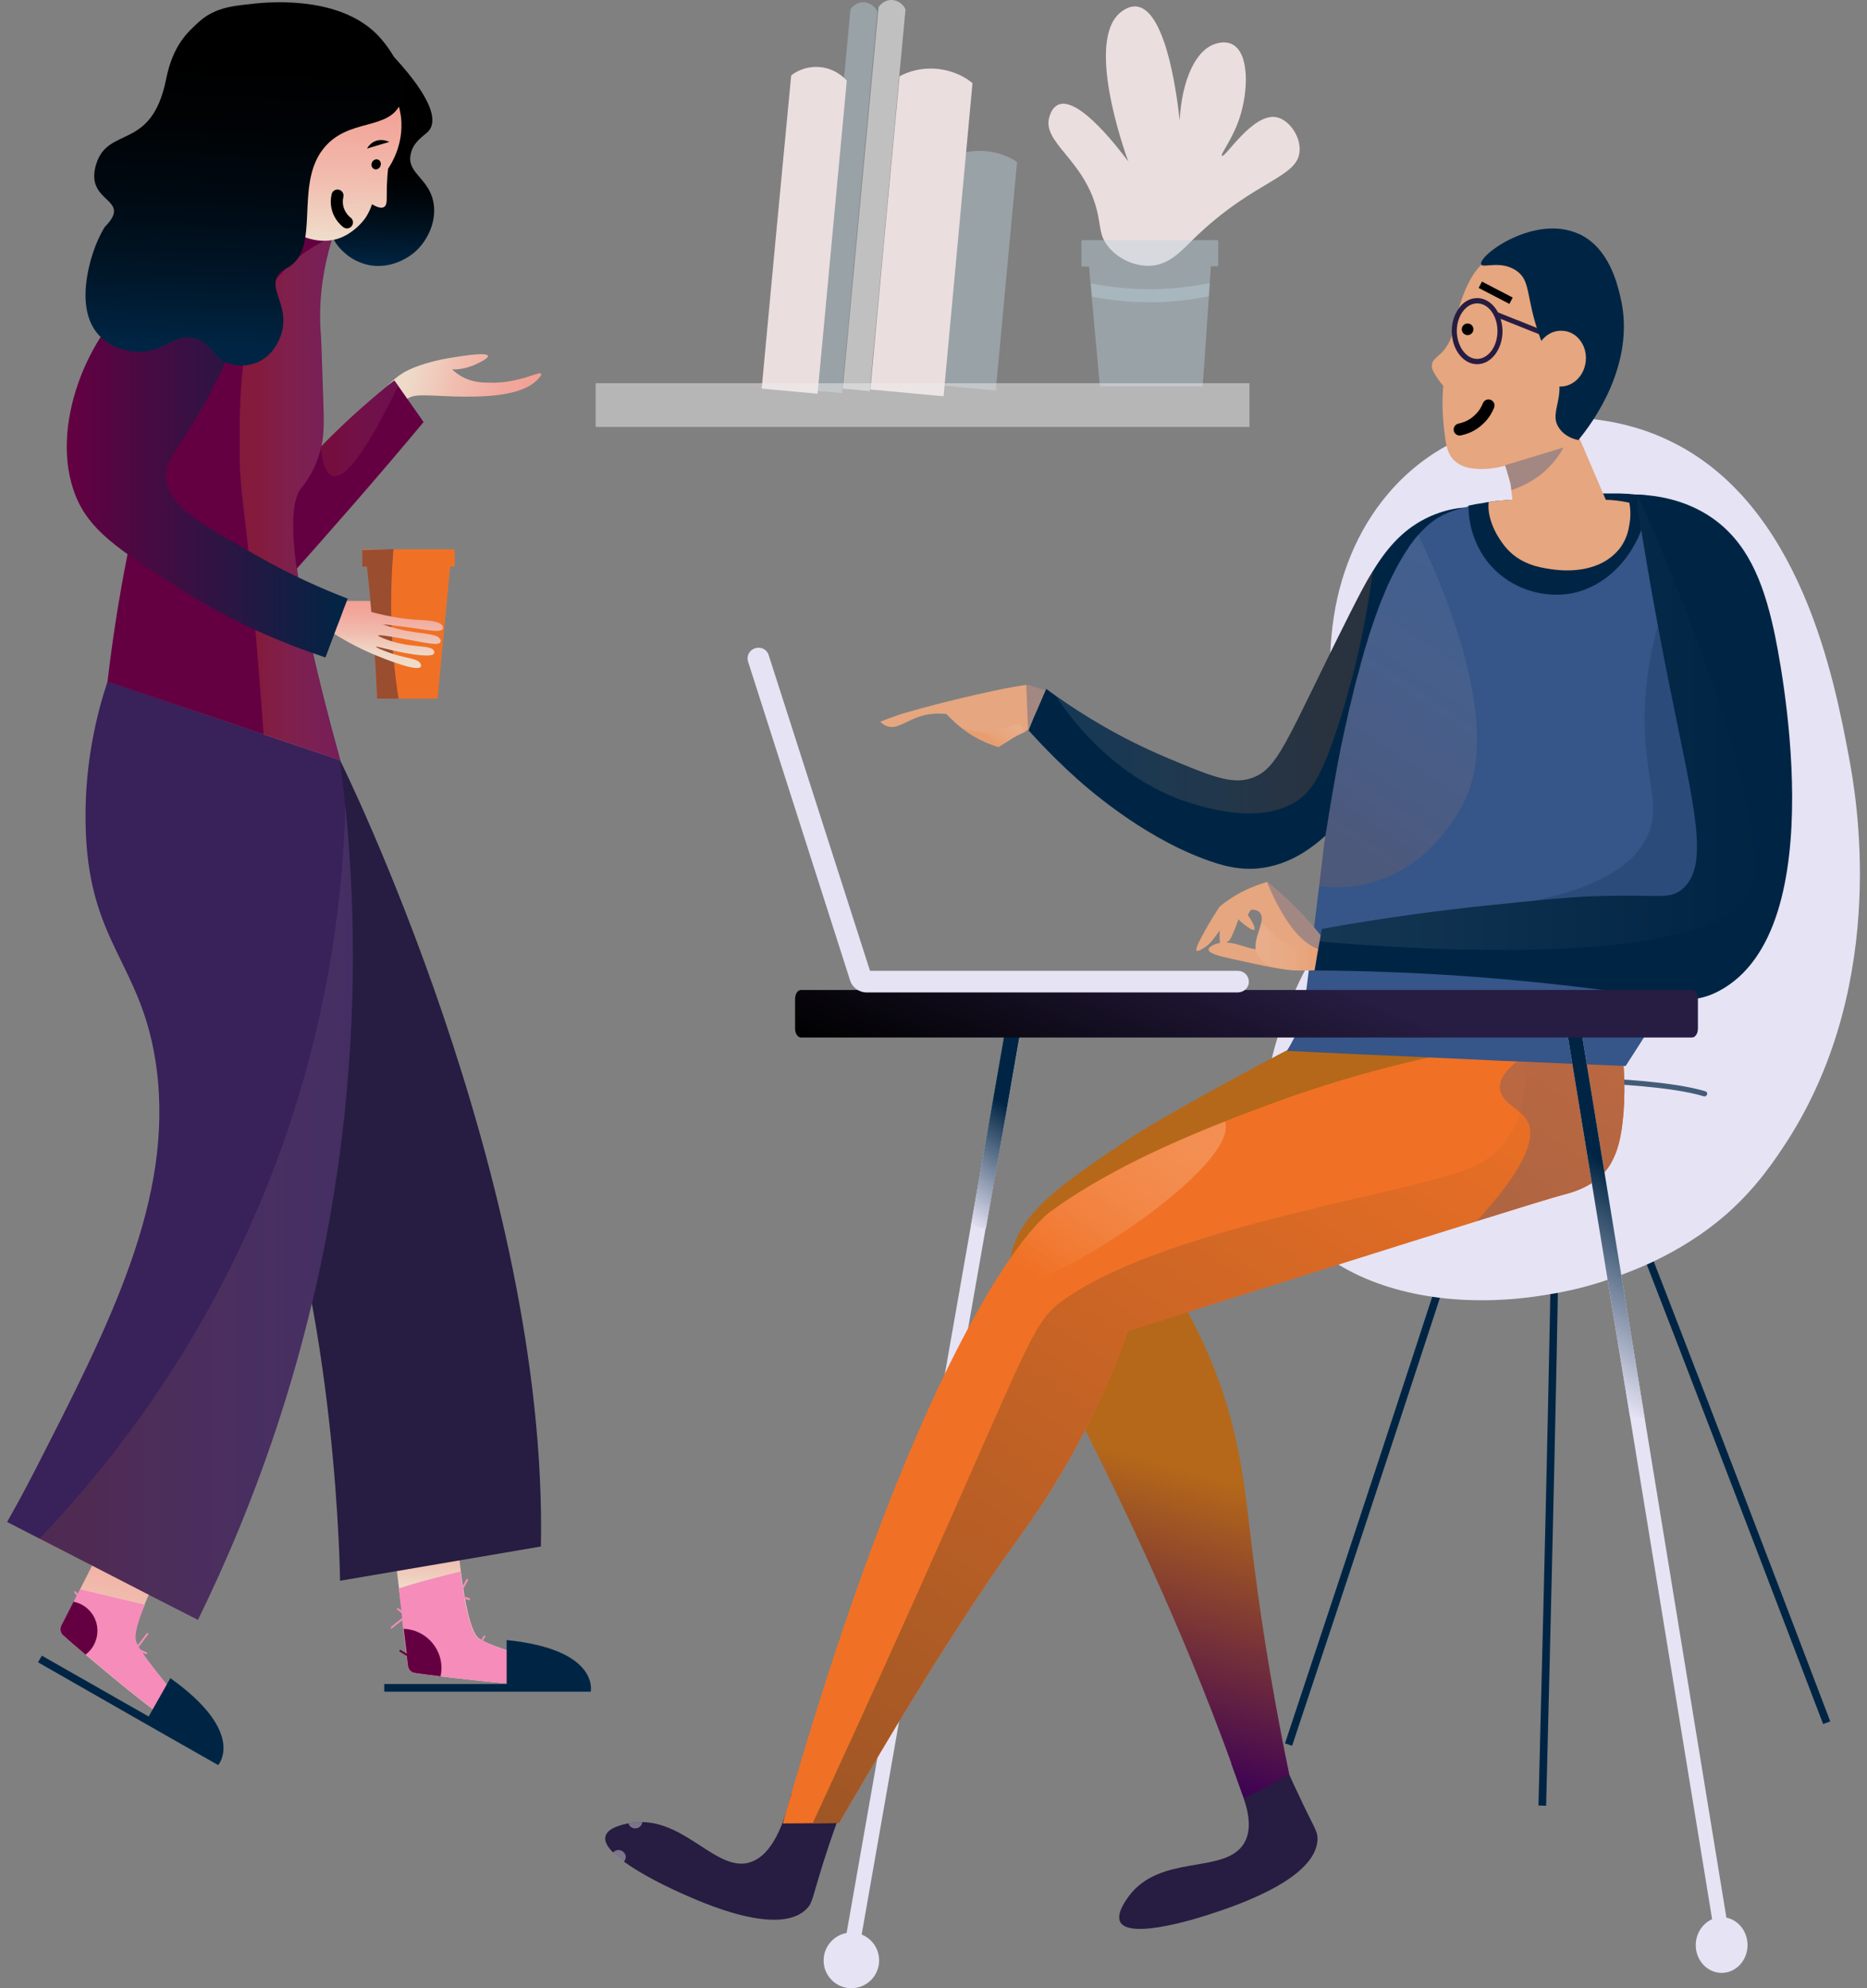 <svg width="186" height="198" viewBox="0 0 186 198" fill="none" xmlns="http://www.w3.org/2000/svg">
<rect x="0" y="0" width="186" height="198" fill="#808080" stroke="none"/>
<path d="M38.84 150.626L39.756 158.212L40.672 165.951C40.723 166.307 41.003 166.587 41.36 166.638C44.389 167.02 57.576 168.674 57.907 167.529C58.263 166.231 49.429 164.449 47.698 163.15C46.884 162.539 46.298 159.535 45.916 156.532C45.484 153.171 45.28 149.811 45.28 149.811L38.84 150.626Z" fill="url(#paint0_linear)"/>
<path d="M6.306 162.87C8.623 164.881 18.729 173.588 19.645 172.798C20.663 171.907 14.274 165.518 13.536 163.456C13.306 162.845 13.714 161.445 14.401 159.79C15.954 156.022 18.907 150.982 18.907 150.982L13.103 148.105L7.986 158.263L6.153 161.903C5.95 162.234 6.026 162.641 6.306 162.87Z" fill="url(#paint1_linear)"/>
<path d="M38.993 161.98L40.088 161.114L40.037 160.681L39.579 160.299C39.528 160.274 39.528 160.198 39.553 160.172C39.579 160.121 39.655 160.121 39.681 160.147L39.986 160.401L39.732 158.186C41.768 157.525 43.983 156.965 45.867 156.506C45.943 157.015 45.994 157.499 46.07 158.008L46.452 157.295C46.478 157.245 46.529 157.219 46.58 157.245C46.63 157.27 46.656 157.321 46.63 157.372L46.121 158.314C46.147 158.543 46.198 158.772 46.249 159.001L46.758 159.154C46.809 159.179 46.834 159.23 46.834 159.281C46.834 159.332 46.783 159.357 46.732 159.357H46.707L46.274 159.23C46.63 161.139 47.089 162.718 47.649 163.151C47.725 163.201 47.827 163.278 47.929 163.329L48.183 162.921C48.209 162.87 48.26 162.87 48.311 162.896C48.361 162.921 48.361 162.972 48.336 163.023L48.081 163.405C50.525 164.678 58.188 166.307 57.857 167.529C57.602 168.471 48.743 167.529 43.856 166.944C42.761 166.816 41.87 166.689 41.31 166.613C40.954 166.562 40.674 166.282 40.623 165.925L40.164 162.209L40.063 161.369L39.044 162.158C39.019 162.183 39.019 162.183 38.993 162.183C38.968 162.183 38.943 162.183 38.917 162.158C38.943 162.081 38.968 162.03 38.993 161.98Z" fill="#F58CBA"/>
<path d="M6.13 161.903L7.352 159.51L7.657 158.925L7.402 158.594C7.377 158.543 7.377 158.492 7.428 158.467C7.479 158.441 7.53 158.441 7.555 158.492L7.759 158.747L7.988 158.289L14.428 159.816C13.741 161.471 13.334 162.871 13.563 163.482C13.588 163.584 13.665 163.711 13.716 163.838L14.607 162.667C14.632 162.616 14.709 162.616 14.734 162.642C14.785 162.667 14.785 162.743 14.759 162.769L13.818 164.016C13.868 164.093 13.919 164.169 13.97 164.271L14.607 164.551C14.658 164.576 14.683 164.627 14.658 164.678C14.632 164.729 14.607 164.729 14.556 164.729H14.53L14.174 164.576C15.93 167.224 20.564 172.061 19.698 172.824C18.985 173.461 12.392 168.038 8.599 164.805C7.632 163.991 6.842 163.304 6.384 162.896C6.028 162.642 5.951 162.234 6.13 161.903Z" fill="#F58CBA"/>
<path d="M39.809 164.347C39.834 164.296 39.885 164.296 39.936 164.322L40.521 164.678L40.216 162.209C42.303 162.285 43.983 164.016 43.983 166.104C43.983 166.384 43.958 166.664 43.882 166.944C42.787 166.817 41.896 166.689 41.336 166.613C40.98 166.562 40.7 166.282 40.649 165.926L40.521 164.907L39.809 164.475C39.783 164.449 39.783 164.398 39.809 164.347Z" fill="#640042"/>
<path d="M6.309 162.871C6.767 163.278 7.556 163.966 8.523 164.78C9.109 164.348 9.542 163.66 9.669 162.871C9.923 161.293 8.88 159.816 7.327 159.511L6.105 161.904C5.952 162.235 6.029 162.642 6.309 162.871Z" fill="#640042"/>
<path d="M50.475 167.708V163.329C59.792 164.271 58.85 168.471 58.85 168.471H51.799H50.475H38.281V167.708H50.475Z" fill="#002544"/>
<path d="M3.788 165.544L4.17 164.882L14.81 170.941L16.974 167.123C24.611 172.57 21.735 175.778 21.735 175.778L15.6 172.29L3.788 165.544Z" fill="#002544"/>
<path d="M33.877 75.707C33.877 75.707 54.624 117.43 53.886 154.011L33.877 157.422C33.877 157.422 33.623 130.82 26.062 111.32C18.501 91.821 33.877 75.707 33.877 75.707Z" fill="#271C41"/>
<path d="M0.707 151.568C3.94 153.223 7.148 154.877 10.381 156.532C13.486 158.136 16.617 159.74 19.723 161.318C25.095 150.372 31.611 133.799 34.106 112.772C35.583 100.324 35.303 89.25 34.386 80.162C34.233 78.609 34.055 77.108 33.877 75.682C26.138 73.085 18.425 70.489 10.712 67.867C9.642 71.1 8.446 75.936 8.522 81.766C8.65 94.061 14.199 95.742 15.599 106.408C17.305 119.442 10.966 131.814 3.431 146.528C2.336 148.666 1.369 150.397 0.707 151.568Z" fill="#39215A"/>
<path opacity="0.12" d="M3.89 153.273C7.607 155.132 11.323 157.016 15.066 158.925C16.618 159.714 18.197 160.529 19.75 161.318C25.121 150.371 31.638 133.799 34.133 112.772C35.609 100.324 35.329 89.25 34.413 80.162C34.184 88.792 32.86 101.138 27.794 115.012C20.997 133.57 10.636 146.222 3.89 153.273Z" fill="url(#paint2_linear)"/>
<path d="M36.09 54.783V56.387C36.09 56.413 36.116 56.438 36.141 56.438H36.549C36.778 58.398 36.981 60.409 37.134 62.471C37.338 64.915 37.465 67.283 37.567 69.574H43.6C44.007 65.195 44.44 60.817 44.847 56.413H45.255C45.28 56.413 45.306 56.387 45.306 56.362V54.758C45.306 54.733 45.28 54.707 45.255 54.707H39.756H39.171H36.09C36.116 54.733 36.09 54.758 36.09 54.783Z" fill="#F07125"/>
<path opacity="0.42" d="M36.092 54.782V56.386C36.092 56.412 36.118 56.437 36.143 56.437H36.55C36.779 58.397 36.983 60.408 37.136 62.47C37.34 64.914 37.467 67.282 37.569 69.573H39.707C39.351 67.333 39.096 64.812 38.994 62.012C38.918 59.339 39.02 56.87 39.198 54.681C38.18 54.732 37.136 54.757 36.092 54.782Z" fill="#271C41"/>
<path d="M45.23 39.483C42.15 39.381 41.081 39.152 40.342 39.916C39.528 40.781 39.706 42.283 39.935 43.352L36.473 41.85C37.186 40.094 38.077 38.923 38.891 38.134C39.681 37.37 40.368 36.988 40.775 36.81C40.953 36.734 41.106 36.657 41.31 36.581C42.812 35.995 44.39 35.715 44.568 35.69C45.79 35.486 48.489 35.028 48.616 35.435C48.692 35.741 47.292 36.326 47.241 36.352C46.35 36.734 45.51 36.81 45.026 36.785C45.306 37.039 45.739 37.395 46.35 37.675C47.216 38.057 47.979 38.108 48.794 38.108C49.278 38.134 50.143 38.108 51.238 37.879C52.842 37.548 53.783 37.014 53.911 37.217C54.013 37.37 53.529 37.828 53.478 37.879C51.823 39.483 48.132 39.559 45.23 39.483Z" fill="url(#paint3_linear)"/>
<path d="M33.877 59.848H36.881L36.982 60.943C38.993 61.477 40.572 61.681 41.666 61.732C42.43 61.783 43.932 61.808 44.11 62.394C44.136 62.445 44.161 62.521 44.11 62.623C43.907 63.056 42.481 62.699 40.114 62.394C39.273 62.292 38.561 62.216 38.102 62.165C39.095 62.521 39.961 62.725 40.546 62.827C42.277 63.157 43.703 63.107 43.881 63.718C43.907 63.769 43.932 63.845 43.881 63.947C43.703 64.303 42.532 64.049 40.775 63.718C39.834 63.539 37.695 63.157 37.67 63.285C37.644 63.361 38.841 63.921 40.343 64.176C41.819 64.43 43.066 64.329 43.245 64.838C43.245 64.863 43.296 64.965 43.245 65.067C43.194 65.194 42.939 65.474 40.572 65.067C38.739 64.736 37.492 64.329 37.466 64.405C37.441 64.456 37.873 64.659 38.357 64.838C40.394 65.652 41.717 65.499 41.921 66.161C41.946 66.238 41.972 66.314 41.921 66.391C41.59 66.976 37.975 65.474 37.466 65.27C35.913 64.634 33.724 63.565 31.229 61.706C32.12 61.096 33.011 60.459 33.877 59.848Z" fill="url(#paint4_linear)"/>
<path d="M25.833 51.55C26.494 53.917 27.131 56.26 27.793 58.627C30.211 55.929 32.655 53.154 35.124 50.328C37.543 47.553 39.91 44.779 42.201 42.029C41.361 40.833 40.521 39.636 39.681 38.44C39.554 38.262 39.426 38.058 39.274 37.88C37.135 39.586 34.819 41.596 32.451 43.989C31.917 44.524 31.408 45.059 30.898 45.593C28.938 47.655 27.258 49.666 25.833 51.55Z" fill="#640042"/>
<path opacity="0.12" d="M31.942 44.473C32.12 46.255 32.527 47.222 33.164 47.401C34.437 47.732 36.6 44.753 39.655 38.44C39.528 38.262 39.401 38.058 39.248 37.88C38.179 38.72 37.059 39.662 35.913 40.68C34.335 42.08 33.138 43.277 32.426 43.989C32.222 44.193 32.044 44.346 31.942 44.473Z" fill="url(#paint5_linear)"/>
<path d="M10.71 67.893C15.903 69.649 21.097 71.38 26.29 73.137C28.835 74.002 31.356 74.843 33.901 75.708C28.683 56.87 28.606 50.404 30.006 48.622C30.159 48.444 30.897 47.553 31.483 46.178C32.323 44.193 32.272 42.385 32.221 40.578C32.068 35.97 31.992 33.679 31.967 33.501C31.763 31.083 31.839 27.799 33.138 23.598C33.367 22.86 33.621 22.096 33.927 21.282C33.52 21.434 30.006 22.631 27.104 20.544C25.883 19.678 25.221 18.558 24.915 17.871C21.148 25.991 17.304 35.97 14.427 47.629C12.569 54.935 11.423 61.732 10.71 67.893Z" fill="#640042"/>
<path opacity="0.23" d="M23.872 44.727C23.872 49.411 24.483 50.837 25.221 59.899C25.654 65.092 26.035 69.955 26.265 73.162C28.81 74.028 31.33 74.868 33.876 75.733C28.657 56.895 28.581 50.429 29.981 48.647C30.134 48.469 30.872 47.578 31.458 46.203C32.298 44.218 32.247 42.41 32.196 40.603C32.043 35.995 31.967 33.704 31.941 33.526C31.738 31.108 31.814 27.824 33.112 23.623C31.839 24.158 29.981 25.151 28.301 26.933C23.973 31.413 23.872 37.727 23.872 44.727Z" fill="url(#paint6_linear)"/>
<path d="M7.529 49.36C8.929 52.848 11.806 54.706 17.534 58.397C23.312 62.114 28.633 64.227 32.426 65.474L33.571 62.42L33.877 61.63L34.208 60.739L34.641 59.619C32.273 58.703 29.04 57.328 25.374 55.215C24.814 54.91 24.305 54.604 23.796 54.324C19.265 51.728 16.974 50.2 16.592 47.909C16.185 45.491 18.196 44.753 21.709 37.65C24.84 31.312 24.305 29.784 23.898 29.122C23.287 28.079 22.014 27.493 20.69 27.238C19.876 27.086 19.036 27.06 18.272 27.162C16.821 27.366 15.37 28.028 14.021 29.071C8.726 33.119 4.831 42.614 7.529 49.36Z" fill="url(#paint7_linear)"/>
<path d="M37.951 4.354C37.951 4.354 45.104 11.074 42.507 13.238C41.693 13.9 41.031 14.434 40.878 15.58C40.675 17.26 42.711 17.82 43.169 20.086C43.526 21.817 42.762 23.751 41.464 24.973C41.26 25.177 39.504 26.755 37.06 26.45C35.609 26.246 34.667 25.483 34.387 25.228C34.03 24.922 33.267 24.235 32.91 23.039C32.579 21.944 32.783 21.002 32.91 20.595C34.59 15.173 36.27 9.75 37.951 4.354Z" fill="url(#paint8_linear)"/>
<path d="M25.961 11.176C28.074 7.026 33.674 4.633 37.034 6.594C39.529 8.07 39.936 11.481 39.962 11.761C40.216 14.358 39.02 16.267 38.663 16.802C38.613 17.234 38.562 17.871 38.536 18.634C38.511 19.831 38.613 20.366 38.282 20.595C38.154 20.697 37.824 20.798 37.06 20.34C36.932 20.722 36.729 21.256 36.322 21.817C36.245 21.918 35.252 23.268 33.649 23.777C31.358 24.489 29.245 23.115 28.812 22.835C25.604 20.773 23.822 15.376 25.961 11.176Z" fill="url(#paint9_linear)"/>
<path d="M37.273 16.834C37.041 16.733 36.944 16.442 37.057 16.184C37.17 15.926 37.449 15.8 37.681 15.901C37.913 16.002 38.009 16.293 37.897 16.551C37.784 16.809 37.505 16.935 37.273 16.834Z" fill="black"/>
<path d="M39.962 10.183C38.791 13.11 34.641 11.659 32.172 14.867C29.346 18.507 31.943 24.617 28.786 26.577C28.43 26.806 27.895 26.984 27.615 27.544C26.953 28.893 28.455 30.166 28.201 32.432C27.997 34.163 26.903 35.232 26.75 35.359C25.299 36.709 23.491 36.378 23.262 36.327C21.226 35.919 21.302 34.265 19.469 33.705C17.255 33.043 16.287 35.334 13.36 35.003C12.876 34.952 10.839 34.723 9.567 33.043C7.326 30.039 9.338 24.897 9.592 24.286C9.898 23.548 10.203 22.988 10.432 22.606C13.334 19.678 8.396 20.315 9.567 16.394C10.738 12.474 15.091 15.096 16.542 7.917C17.229 4.455 18.731 3.182 19.775 2.215C21.277 0.84 22.982 0.611 24.688 0.433C26.088 0.255 33.496 -0.636 37.543 3.411C38.918 4.811 40.929 7.79 39.962 10.183Z" fill="url(#paint10_linear)"/>
<path d="M34.565 22.148C34.565 22.148 33.241 21.206 33.623 19.475" stroke="black" stroke-width="1.2" stroke-miterlimit="10" stroke-linecap="round"/>
<path d="M38.79 14.129L36.575 14.791C36.55 14.791 37.237 13.467 38.79 14.129Z" fill="black"/>
<path d="M128.728 173.854L128.017 173.617C134.889 152.972 147.897 113.553 148.055 112.158L148.819 112.21C148.74 113.659 130.781 167.718 128.728 173.854Z" fill="#002544"/>
<path d="M154.033 179.831L153.27 179.805C153.823 158.239 154.823 117.055 154.56 115.739L155.297 115.581C155.639 116.897 154.191 173.406 154.033 179.831Z" fill="#002544"/>
<path d="M181.629 171.694C173.835 151.234 158.878 112.237 158.141 111.052L158.746 110.604C159.536 111.631 180.023 165.322 182.34 171.431L181.629 171.694Z" fill="#002544"/>
<path d="M184.211 75.451C182.763 67.762 179.445 50.04 166.173 43.826C165.726 43.615 165.252 43.404 164.778 43.22C161.96 42.114 158.616 41.509 155.193 41.561C154.693 41.561 154.192 41.588 153.666 41.614C153.481 41.64 153.297 41.64 153.113 41.667C152.56 41.719 152.033 41.798 151.48 41.877C146.661 42.667 141.895 44.905 138.288 49.171C135.233 52.752 133.364 57.361 132.758 62.311C132.468 64.576 132.442 66.945 132.705 69.315C132.89 70.974 133.206 72.659 133.653 74.318C134.101 76.004 134.707 77.663 135.47 79.295C136.313 81.138 137.34 82.929 138.577 84.641C137.498 85.773 136.471 86.958 135.496 88.143C134.391 89.512 133.39 90.934 132.468 92.356C132.258 92.698 132.047 93.04 131.836 93.383C131.757 93.488 131.705 93.62 131.626 93.725C131.573 93.831 131.52 93.909 131.468 94.015C131.415 94.094 131.389 94.147 131.336 94.225C131.283 94.304 131.257 94.357 131.204 94.436C131.099 94.62 130.967 94.831 130.862 95.015C130.757 95.2 130.651 95.384 130.546 95.568C130.362 95.937 130.177 96.279 129.993 96.648C129.993 96.648 129.993 96.648 129.993 96.674C129.914 96.806 129.861 96.938 129.782 97.069C129.572 97.491 129.361 97.912 129.177 98.333C129.098 98.491 129.019 98.676 128.94 98.834C128.255 100.361 127.702 101.888 127.255 103.389C127.044 104.074 126.86 104.732 126.702 105.417C126.307 107.049 126.07 108.655 125.964 110.209C125.727 113.843 126.28 117.161 127.676 119.926C127.755 120.057 127.834 120.215 127.913 120.347C128.045 120.584 128.176 120.795 128.308 121.032C129.572 123.059 131.336 124.692 133.416 125.982C136.076 127.588 139.262 128.641 142.711 129.142C142.975 129.168 143.212 129.221 143.475 129.247C146.977 129.668 150.743 129.537 154.456 128.878C154.719 128.826 154.956 128.799 155.219 128.747C156.878 128.431 158.537 128.01 160.143 127.457C160.591 127.299 161.039 127.141 161.486 126.983C162.329 126.667 163.172 126.324 164.014 125.956C164.251 125.85 164.462 125.745 164.699 125.64C167.306 124.402 169.728 122.875 171.835 121.058C174.995 118.319 176.838 115.502 178.154 113.474C188.319 97.464 184.843 78.874 184.211 75.451Z" fill="#E6E3F4"/>
<path opacity="0.71" d="M169.832 109.182C169.806 109.182 169.78 109.182 169.753 109.182C166.541 108.182 160.037 107.945 159.984 107.918C159.852 107.918 159.747 107.787 159.747 107.655C159.747 107.523 159.879 107.392 160.01 107.418C160.274 107.418 166.646 107.681 169.911 108.682C170.043 108.735 170.122 108.866 170.069 108.998C170.017 109.103 169.938 109.182 169.832 109.182Z" fill="#002544"/>
<path d="M98.193 122.348L85.844 192.655C86.871 193.076 87.582 194.051 87.582 195.236C87.582 196.763 86.344 198.001 84.817 198.001C83.289 198.001 82.052 196.763 82.052 195.236C82.052 193.866 83.052 192.734 84.343 192.497L96.719 122.112L100.116 102.836L101.616 103.1L98.193 122.348Z" fill="#E6E3F4"/>
<path d="M100.089 102.863L101.59 103.126L98.22 122.349C97.719 122.27 97.219 122.217 96.719 122.138L100.089 102.863Z" fill="url(#paint11_linear)"/>
<path d="M83.859 180.174C83.438 181.28 82.779 183.097 82.068 185.335C80.883 189.101 80.962 189.496 80.357 190.101C79.251 191.207 77.434 191.339 75.459 191.049C72.51 190.602 69.271 189.18 67.717 188.469C67.006 188.153 59.818 184.914 60.318 182.886C60.529 181.965 62.24 181.649 62.688 181.57C67.796 180.596 71.009 186.178 74.406 185.546C74.458 185.546 74.537 185.52 74.59 185.493C75.959 185.151 77.644 183.676 78.829 178.621C80.515 179.147 82.2 179.674 83.859 180.174Z" fill="#271C41"/>
<path d="M131.257 183.176C131.205 184.73 129.941 186.073 128.308 187.179C125.833 188.837 122.489 189.996 120.856 190.523C120.119 190.786 112.64 193.261 111.613 191.418C111.166 190.575 112.193 189.206 112.456 188.837C115.563 184.677 121.699 186.599 123.779 183.808C123.805 183.755 123.858 183.703 123.884 183.65C124.437 182.807 124.727 181.412 123.884 179.042C123.858 178.937 123.805 178.831 123.779 178.726C123.779 178.7 123.753 178.673 123.753 178.673C123.384 177.62 123.015 176.593 122.647 175.592C124.121 174.881 125.596 174.197 127.07 173.486C127.386 174.276 127.86 175.408 128.466 176.777C128.703 177.33 128.966 177.883 129.256 178.489C130.915 182.07 131.284 182.307 131.257 183.176Z" fill="#271C41"/>
<path opacity="0.39" d="M79.224 180.675C79.145 181.043 78.75 181.307 78.382 181.201C78.302 181.175 78.224 181.149 78.144 181.096C78.276 180.701 78.408 180.28 78.54 179.806C78.592 179.806 78.618 179.806 78.671 179.832C79.066 179.911 79.303 180.306 79.224 180.675Z" fill="white"/>
<path opacity="0.39" d="M62.319 185.098C62.292 185.203 62.24 185.309 62.161 185.414C61.766 185.124 61.371 184.809 61.081 184.493C61.239 184.282 61.502 184.203 61.792 184.256C62.161 184.361 62.424 184.73 62.319 185.098Z" fill="white"/>
<path opacity="0.39" d="M63.978 181.464C63.978 181.491 63.978 181.517 63.978 181.543C63.899 181.912 63.504 182.149 63.135 182.07C62.872 182.017 62.687 181.833 62.608 181.596C62.661 181.596 62.687 181.57 62.714 181.57C63.135 181.491 63.556 181.464 63.978 181.464Z" fill="white"/>
<path opacity="0.39" d="M83.858 180.174C83.727 180.543 83.569 180.964 83.384 181.438C83.174 181.28 83.042 180.99 83.121 180.701C83.2 180.385 83.516 180.148 83.858 180.174Z" fill="white"/>
<path opacity="0.39" d="M123.883 177.857C123.752 177.488 123.594 177.067 123.409 176.646C123.646 176.646 123.857 176.777 123.988 176.988C124.146 177.304 124.094 177.646 123.883 177.857Z" fill="white"/>
<path opacity="0.39" d="M127.596 174.75C127.333 174.776 127.043 174.644 126.912 174.408C126.727 174.092 126.806 173.723 127.096 173.512C127.228 173.855 127.412 174.276 127.596 174.75Z" fill="white"/>
<path d="M143.765 111.053C136.892 114.976 133.68 117.267 129.756 119.295C126.491 121.006 121.857 123.639 116.459 127.457C117.67 129.38 119.329 132.25 120.83 135.963C123.568 142.783 123.99 148.076 124.753 154.369C125.411 159.714 126.491 167.324 128.44 176.672C127.913 176.988 127.386 177.278 126.833 177.594C125.833 178.147 124.858 178.621 123.911 179.042C123.884 178.937 123.832 178.831 123.805 178.726C123.805 178.7 123.779 178.673 123.779 178.673C123.41 177.62 123.042 176.593 122.673 175.593C117.591 161.61 111.613 149.366 108.401 142.967C101.792 129.801 99.659 127.457 101.081 123.771C102.503 120.085 106.663 117.32 112.114 113.659C114.115 112.317 116.064 111.237 119.934 109.051C123.858 106.866 127.123 105.154 129.361 103.996C129.941 104.022 130.862 104.075 131.994 104.075C135.786 104.075 137.551 103.258 142.106 103.443C144.318 103.522 146.214 103.811 147.504 104.285C148.505 104.654 149.137 105.128 149.295 105.76C149.532 106.839 148.241 108.472 143.765 111.053Z" fill="url(#paint12_linear)"/>
<path d="M161.75 110.684C161.539 113.475 161.091 114.765 160.486 115.845C160.486 115.871 160.459 115.897 160.407 115.976C159.09 118.188 156.378 118.82 155.641 119.005C154.666 119.268 151.664 120.19 147.109 121.611C139.394 124.008 127.176 127.879 112.351 132.539C111.929 133.777 111.245 135.62 110.27 137.832C106.716 146.021 102.687 151.472 101.081 153.71C97.289 158.977 91.838 167.298 83.596 181.543C82.727 181.543 81.832 181.57 80.963 181.57C79.989 181.57 78.988 181.596 77.987 181.596C86.203 152.736 93.444 137.2 98.263 129.063C102.16 122.48 104.504 120.769 104.504 120.769C109.954 116.74 116.853 113.712 122.067 111.658C123.515 111.079 124.832 110.605 125.938 110.183C134.838 106.839 142.685 105.101 148.399 104.127C149.584 104.311 150.769 104.496 151.954 104.654C152.165 104.68 152.375 104.706 152.586 104.759C152.981 104.812 153.35 104.864 153.718 104.943C156.352 105.338 158.958 105.733 161.565 106.128C161.618 106.128 161.697 106.155 161.75 106.155C161.75 106.207 161.75 106.26 161.75 106.286C161.881 108.05 161.829 109.525 161.75 110.684Z" fill="#F07125"/>
<path d="M161.751 110.684C161.54 113.475 161.092 114.765 160.487 115.845C160.487 115.871 160.46 115.898 160.408 115.977C159.091 118.189 156.379 118.82 155.642 119.005C154.667 119.268 151.666 120.19 147.11 121.612C139.395 124.008 127.177 127.879 112.352 132.54C111.93 133.777 111.246 135.62 110.271 137.832C106.717 146.022 102.688 151.472 101.082 153.711C97.29 158.977 91.839 167.298 83.597 181.544C82.728 181.544 81.833 181.57 80.964 181.57C83.623 175.803 87.336 167.746 91.655 158.082C102.925 132.908 102.872 131.592 106.137 129.327C116.749 121.954 141.449 118.768 147.057 116.056C148.269 115.476 149.111 114.66 149.19 114.581C150.928 112.922 151.639 110.684 151.876 108.788C152.166 106.523 151.85 104.707 151.85 104.707C151.876 104.707 151.902 104.68 151.955 104.68C152.166 104.707 152.376 104.733 152.587 104.785C152.982 104.838 153.351 104.891 153.719 104.97C156.353 105.365 158.959 105.76 161.566 106.155C161.619 106.155 161.698 106.181 161.751 106.181C161.751 106.234 161.751 106.286 161.751 106.313C161.882 108.051 161.83 109.525 161.751 110.684Z" fill="url(#paint13_linear)"/>
<path opacity="0.29" d="M161.75 110.684C161.539 113.475 161.092 114.765 160.486 115.845C160.486 115.871 160.46 115.898 160.407 115.977C159.09 118.189 156.378 118.821 155.641 119.005C154.667 119.268 151.665 120.19 147.109 121.612C152.191 116.082 152.981 113.212 152.191 111.685C151.48 110.368 149.558 109.894 149.427 108.393C149.295 106.918 151.165 105.576 152.613 104.733C153.008 104.786 153.376 104.838 153.745 104.917C156.378 105.312 158.985 105.707 161.592 106.102C161.645 106.102 161.724 106.129 161.776 106.129C161.776 106.181 161.776 106.234 161.776 106.26C161.882 108.051 161.829 109.525 161.75 110.684Z" fill="#365588"/>
<path opacity="0.42" d="M98.236 129.09C102.133 122.507 104.477 120.795 104.477 120.795C109.928 116.767 116.827 113.738 122.041 111.685C123.515 115.766 106.452 127.773 98.236 129.09Z" fill="url(#paint14_linear)"/>
<path d="M142.474 56.202C142.158 57.097 142.184 57.808 142.105 58.361C141.552 62.048 140.999 65.734 140.446 69.421C139.762 71.317 136.128 81.033 129.808 84.93C128.439 85.773 126.964 86.326 125.332 86.484C123.594 86.642 122.172 86.273 121.145 85.957C114.509 83.851 108.743 78.848 107.294 77.558C106.083 76.478 104.371 74.845 102.476 72.739C102.634 72.317 102.818 71.896 102.976 71.475L103.318 70.711L103.819 69.552L104.161 68.763L104.24 68.605C104.556 68.842 104.872 69.079 105.214 69.316C107.821 71.159 111.481 73.45 116.168 75.425C120.408 77.215 122.593 78.111 124.463 77.558C127.359 76.715 127.991 74.003 134.443 61.179C135.259 59.573 135.996 58.098 136.813 56.808C138.287 54.412 139.946 52.568 142.448 51.436C144.633 50.462 146.766 50.356 146.977 50.804C147.214 51.383 143.659 52.674 142.474 56.202Z" fill="#002544"/>
<path d="M104.134 68.762L103.292 70.711L102.949 71.475L102.844 71.738L102.449 72.633C102.449 72.633 102.449 72.633 102.423 72.66C102.291 72.765 102.159 72.87 101.975 72.949C101.685 73.107 101.317 73.239 100.869 73.528C100.659 73.66 100.501 73.766 100.343 73.871C100.343 73.871 100.343 73.871 100.316 73.871C99.763 74.213 99.5 74.397 99.474 74.397C98.763 74.187 97.894 73.844 96.946 73.291C96.551 73.055 96.182 72.791 95.866 72.554C95.524 72.291 95.208 72.028 94.944 71.764C94.707 71.527 94.471 71.317 94.286 71.106C93.18 71.001 92.364 71.132 91.837 71.29C90.284 71.738 89.388 72.686 88.361 72.317C88.203 72.265 88.072 72.186 87.966 72.107C87.861 72.028 87.756 71.949 87.703 71.87C88.203 71.659 88.73 71.475 89.257 71.29C91.153 70.606 99.105 68.604 102.238 68.209C102.265 68.209 102.317 68.209 102.344 68.183C102.37 68.183 102.423 68.183 102.449 68.183L104.134 68.762Z" fill="#E6A67F"/>
<path opacity="0.17" d="M101.975 72.897C101.686 73.055 101.317 73.186 100.869 73.476C100.659 73.608 100.501 73.713 100.343 73.818C100.343 73.818 100.343 73.818 100.316 73.818C99.763 74.161 99.5 74.345 99.474 74.345C98.763 74.134 97.894 73.792 96.946 73.239C96.551 73.002 96.182 72.739 95.866 72.502C97.446 73.055 98.631 72.976 99.421 72.739C100.343 72.475 101.317 71.896 101.712 72.291C101.87 72.37 102.002 72.607 101.975 72.897Z" fill="url(#paint15_linear)"/>
<path opacity="0.17" d="M136.787 56.782C135.918 63.338 134.522 68.552 133.311 72.265C131.626 77.426 130.573 78.953 128.993 79.901C125.254 82.139 119.908 80.375 118.223 79.849C117.723 79.691 116.222 79.19 114.273 78.058C112.14 76.82 108.48 74.266 105.188 69.316C107.795 71.159 111.456 73.45 116.143 75.425C120.382 77.215 122.568 78.111 124.437 77.558C127.334 76.715 127.966 74.003 134.417 61.179C135.207 59.573 135.971 58.098 136.787 56.782Z" fill="url(#paint16_linear)"/>
<path opacity="0.38" d="M104.134 68.762L103.292 70.711L102.949 71.475L102.844 71.738L102.449 72.633C102.449 72.633 102.449 72.633 102.423 72.659L102.238 68.183C102.265 68.183 102.317 68.183 102.344 68.157C102.37 68.157 102.423 68.157 102.449 68.157L104.134 68.762Z" fill="#365588"/>
<path d="M174.731 87.432C174.547 88.064 174.31 88.696 174.073 89.302C173.019 91.882 171.439 94.147 169.175 95.885C168.596 96.332 167.779 97.306 167.042 98.334C166.752 98.728 166.489 99.123 166.226 99.492C165.515 100.545 164.935 101.441 164.804 101.704C164.461 102.257 164.093 102.81 163.75 103.363C163.145 104.285 162.566 105.232 161.96 106.154C161.907 106.154 161.828 106.154 161.776 106.154C160.564 106.101 159.327 106.049 158.115 105.996C157.641 105.97 157.167 105.943 156.667 105.943C155.114 105.864 153.534 105.812 151.98 105.733C151.717 105.733 151.48 105.706 151.216 105.706C150.558 105.68 149.926 105.654 149.268 105.627C147.003 105.522 144.739 105.417 142.474 105.311C137.708 105.101 132.968 104.89 128.202 104.653L128.228 104.627C128.439 104.285 128.676 103.863 128.913 103.389C129.203 102.81 129.492 102.125 129.703 101.362C129.782 101.151 129.914 100.203 130.098 98.834C130.124 98.676 130.151 98.491 130.177 98.334C130.23 97.939 130.282 97.517 130.335 97.07C130.361 96.938 130.361 96.806 130.388 96.674C130.388 96.674 130.388 96.674 130.388 96.648C130.44 96.306 130.467 95.964 130.519 95.595C130.546 95.358 130.572 95.121 130.598 94.884C130.625 94.7 130.651 94.489 130.677 94.305C130.677 94.278 130.677 94.252 130.677 94.226C130.756 93.62 130.835 92.988 130.914 92.356C131.099 90.934 131.257 89.512 131.415 88.275C131.625 86.484 131.81 85.062 131.862 84.509C131.862 84.456 131.889 84.404 131.889 84.351C131.889 84.325 131.889 84.299 131.889 84.272C131.915 84.088 131.941 83.903 131.968 83.746C131.994 83.561 132.02 83.377 132.047 83.219C132.099 82.903 132.152 82.587 132.205 82.297C132.205 82.271 132.205 82.218 132.231 82.192C132.257 82.008 132.284 81.823 132.31 81.639C132.389 81.191 132.442 80.77 132.521 80.349C132.547 80.191 132.573 80.006 132.6 79.848C132.731 79.137 132.837 78.426 132.968 77.768C132.995 77.61 133.021 77.452 133.047 77.294C133.205 76.373 133.39 75.477 133.548 74.608C133.574 74.529 133.574 74.45 133.6 74.371C133.653 74.134 133.706 73.871 133.758 73.634C133.811 73.397 133.864 73.16 133.916 72.923C133.969 72.66 134.022 72.37 134.101 72.107C134.153 71.896 134.206 71.685 134.232 71.475C134.285 71.238 134.338 71.001 134.39 70.764C134.417 70.632 134.443 70.501 134.496 70.369C134.522 70.211 134.575 70.079 134.601 69.921C134.838 68.894 135.075 67.92 135.338 67.025C135.391 66.84 135.443 66.682 135.47 66.524C135.522 66.287 135.601 66.05 135.654 65.813C135.68 65.734 135.707 65.655 135.733 65.576C135.759 65.471 135.786 65.366 135.812 65.26C135.838 65.181 135.865 65.102 135.865 65.05C135.891 64.918 135.944 64.813 135.97 64.707C136.023 64.549 136.049 64.418 136.102 64.26C136.181 64.023 136.26 63.786 136.312 63.549C136.365 63.417 136.391 63.285 136.444 63.127C136.497 62.996 136.523 62.864 136.576 62.733C136.655 62.469 136.76 62.206 136.839 61.943C136.892 61.811 136.918 61.679 136.971 61.574C136.997 61.495 137.023 61.416 137.05 61.337C137.181 61.021 137.287 60.705 137.392 60.389C137.471 60.152 137.576 59.941 137.655 59.731C137.734 59.52 137.84 59.309 137.919 59.099C138.024 58.809 138.156 58.546 138.261 58.282C138.287 58.203 138.314 58.151 138.366 58.072C138.419 57.966 138.472 57.835 138.524 57.729C138.551 57.65 138.603 57.571 138.63 57.519C138.682 57.44 138.709 57.334 138.761 57.255C138.814 57.176 138.84 57.071 138.893 56.992C138.972 56.834 139.077 56.65 139.156 56.492C139.209 56.413 139.235 56.334 139.288 56.255C139.341 56.15 139.393 56.044 139.446 55.965C139.499 55.86 139.578 55.755 139.63 55.649C139.736 55.491 139.815 55.333 139.92 55.175C139.999 55.044 140.078 54.912 140.157 54.806C140.21 54.754 140.236 54.675 140.289 54.622C140.315 54.569 140.368 54.517 140.394 54.438C140.42 54.385 140.473 54.333 140.499 54.28C140.578 54.175 140.657 54.069 140.736 53.964C140.921 53.701 141.105 53.49 141.289 53.279C141.421 53.121 141.579 52.963 141.711 52.832C142.421 52.094 143.08 51.647 143.58 51.383C143.712 51.304 143.817 51.252 143.949 51.199C144.08 51.146 144.186 51.094 144.317 51.041C144.765 50.857 145.265 50.699 145.871 50.541C145.976 50.514 146.082 50.488 146.187 50.462C146.213 50.462 146.24 50.435 146.266 50.435C146.292 50.435 146.345 50.409 146.371 50.409C146.371 50.409 146.371 50.409 146.398 50.409C146.766 50.33 147.135 50.251 147.556 50.198C147.609 50.198 147.662 50.172 147.714 50.172C147.767 50.172 147.793 50.172 147.846 50.146C147.899 50.146 147.951 50.119 147.978 50.119C148.03 50.119 148.083 50.119 148.136 50.093C148.267 50.067 148.425 50.067 148.557 50.04C148.662 50.014 148.794 50.014 148.899 49.988C148.952 49.988 149.057 49.961 149.136 49.961C149.162 49.961 149.162 49.961 149.189 49.961C149.215 49.961 149.215 49.961 149.241 49.961H149.294C149.557 49.935 149.794 49.909 150.084 49.882C150.11 49.882 150.11 49.882 150.137 49.882C150.163 49.882 150.163 49.882 150.189 49.882C150.295 49.882 150.4 49.856 150.479 49.856C150.769 49.83 151.058 49.803 151.348 49.777C151.559 49.751 151.796 49.724 152.033 49.724C152.085 49.724 152.112 49.724 152.164 49.724C152.27 49.698 152.401 49.698 152.533 49.698C152.612 49.698 152.691 49.672 152.77 49.672C152.928 49.645 153.112 49.645 153.27 49.619C153.534 49.593 153.797 49.566 154.06 49.54C154.324 49.514 154.613 49.487 154.903 49.461C156.035 49.356 157.088 49.303 158.036 49.251C158.484 49.224 158.932 49.224 159.353 49.224H159.406C159.432 49.224 159.458 49.224 159.485 49.224C159.511 49.224 159.537 49.224 159.564 49.224C159.722 49.224 159.88 49.224 160.038 49.224C160.275 49.224 160.485 49.224 160.696 49.224C160.749 49.224 160.775 49.224 160.828 49.224C161.012 49.224 161.17 49.224 161.328 49.224C161.539 49.224 161.749 49.251 161.96 49.251C162.197 49.251 162.408 49.277 162.618 49.303C162.724 49.303 162.803 49.303 162.881 49.329C162.934 49.329 162.96 49.329 163.013 49.329C163.066 49.329 163.092 49.329 163.145 49.329C163.224 49.329 163.303 49.356 163.382 49.356C163.382 49.356 163.382 49.356 163.408 49.356C163.698 49.382 163.987 49.408 164.251 49.461C164.277 49.461 164.277 49.461 164.303 49.461C167.937 49.988 169.122 51.146 169.702 51.805C170.333 52.568 170.623 53.306 170.807 53.806C172.019 56.992 178.47 75.003 174.731 87.432Z" fill="#365588"/>
<path opacity="0.12" d="M145.582 80.401C140.947 88.512 134.232 88.643 131.336 88.248C131.52 86.958 131.705 85.615 131.889 84.272C133.6 72.66 135.549 65.181 137.419 60.31C138.814 56.702 140.131 54.543 141.289 53.227C144.976 60.916 149.61 73.371 145.582 80.401Z" fill="url(#paint17_linear)"/>
<path opacity="0.2" d="M165.226 62.127C164.62 64.234 163.83 67.604 163.856 71.791C163.883 77.637 165.41 79.901 164.304 82.824C163.461 85.115 160.907 88.011 152.797 89.723C158.853 93.91 166.279 93.673 170.518 89.723C174.021 86.458 174.205 81.744 174.205 80.533C171.229 74.398 168.227 68.262 165.226 62.127Z" fill="#002544"/>
<path d="M164.304 49.382C163.856 54.49 160.46 58.467 156.352 59.125C154.008 59.493 151.112 58.862 148.979 56.808C146.319 54.254 146.293 50.936 146.293 50.356C146.319 50.356 146.372 50.33 146.398 50.33C146.398 50.33 146.398 50.33 146.425 50.33C146.793 50.251 147.162 50.172 147.583 50.119C147.636 50.119 147.689 50.093 147.741 50.093C147.794 50.093 147.82 50.093 147.873 50.067C147.926 50.067 147.978 50.04 148.005 50.04C148.057 50.04 148.11 50.04 148.163 50.014C148.294 49.988 148.452 49.988 148.584 49.961C148.689 49.935 148.821 49.935 148.926 49.909C148.979 49.909 149.084 49.882 149.163 49.882C149.19 49.882 149.19 49.882 149.216 49.882C149.242 49.882 149.242 49.882 149.268 49.882H149.321C149.584 49.856 149.821 49.83 150.111 49.803C150.137 49.803 150.137 49.803 150.164 49.803C150.19 49.803 150.19 49.803 150.216 49.803C150.322 49.803 150.427 49.777 150.506 49.777C150.796 49.751 151.085 49.724 151.375 49.698C151.586 49.672 151.823 49.645 152.06 49.645C152.112 49.645 152.139 49.645 152.191 49.645C152.297 49.619 152.428 49.619 152.56 49.619C152.639 49.619 152.718 49.593 152.797 49.593C152.955 49.566 153.139 49.566 153.297 49.54C153.561 49.514 153.824 49.487 154.087 49.461C154.351 49.435 154.64 49.408 154.93 49.382C156.062 49.277 157.115 49.224 158.063 49.171C158.511 49.145 158.959 49.145 159.38 49.145H159.433C159.459 49.145 159.485 49.145 159.512 49.145C159.538 49.145 159.564 49.145 159.591 49.145C159.749 49.145 159.907 49.145 160.065 49.145C160.302 49.145 160.512 49.145 160.723 49.145C160.776 49.145 160.802 49.145 160.855 49.145C161.039 49.145 161.197 49.145 161.355 49.145C161.566 49.145 161.776 49.171 161.987 49.171C162.224 49.171 162.435 49.198 162.645 49.224C162.751 49.224 162.83 49.224 162.909 49.25C162.961 49.25 162.988 49.25 163.04 49.25C163.093 49.25 163.119 49.25 163.172 49.25C163.251 49.25 163.33 49.277 163.409 49.277H163.435C163.751 49.303 164.041 49.329 164.304 49.382Z" fill="#002544"/>
<path opacity="0.32" d="M157.296 33.373C157.349 33.399 157.375 33.399 157.349 33.373C157.349 33.373 157.323 33.373 157.296 33.373Z" fill="url(#paint18_linear)"/>
<path opacity="0.32" d="M153.11 36.769C154.137 35.874 156.243 34.084 157.033 33.531C156.954 33.452 156.849 33.373 156.744 33.32C156.454 33.136 156.112 33.004 155.743 32.978C154.347 32.82 153.11 33.952 152.952 35.479C152.925 35.927 152.978 36.374 153.11 36.769Z" fill="url(#paint19_linear)"/>
<path d="M143.103 37.507C143.366 37.928 143.603 38.218 143.788 38.428C143.656 39.85 143.709 41.009 143.788 41.878C143.84 42.615 143.919 43.247 143.998 43.8C144.156 44.827 144.42 45.512 145.052 46.012C145.71 46.539 146.474 46.644 147.184 46.697C148.027 46.749 148.975 46.644 149.949 46.381L150.476 48.119L150.675 49.768C150.357 49.788 150.061 49.795 149.747 49.828C148.715 49.902 148.658 49.968 148.316 49.995C148.237 50.416 148.185 52.226 149.923 54.412C151.371 56.203 153.399 56.519 154.478 56.677C155.321 56.808 158.876 57.282 161.061 54.965C161.14 54.886 161.219 54.781 161.298 54.702C162.088 53.727 162.273 52.648 162.352 52.095C162.431 51.647 162.483 50.936 162.325 50.067C161.957 49.988 161.562 49.909 161.114 49.857C160.693 49.804 160.324 49.778 159.982 49.778L159.245 48.066L157.375 43.695L156.69 42.115C156.822 41.957 156.954 41.799 157.085 41.641C157.77 40.772 158.349 39.824 158.744 38.797C159.192 37.612 159.455 36.322 159.508 34.979C159.666 31.161 158.191 27.185 155.058 25.631C154.32 25.262 153.478 25.025 152.609 24.946C151.029 24.788 149.37 25.131 148.027 26.026C147.922 26.079 147.79 26.184 147.606 26.342C147.026 26.869 146.131 28.027 145.341 30.687C145.131 31.398 144.92 32.214 144.736 33.136C144.709 33.188 144.709 33.267 144.683 33.32C144.367 34.242 143.946 34.821 143.577 35.163C143.129 35.611 142.708 35.822 142.655 36.322C142.603 36.717 142.787 37.007 143.103 37.507Z" fill="#E6A67F"/>
<path d="M145.315 30.74C145.763 30.081 146.421 29.686 147.159 29.686C148.028 29.686 148.791 30.266 149.239 31.108C149.344 31.319 149.45 31.53 149.502 31.767C149.608 32.135 149.687 32.557 149.687 32.978C149.687 34.795 148.554 36.27 147.159 36.27C145.868 36.27 144.815 35.006 144.657 33.399C144.657 33.268 144.631 33.136 144.631 33.004C144.631 32.109 144.894 31.319 145.315 30.74ZM147.159 35.743C148.265 35.743 149.186 34.505 149.186 32.978C149.186 31.451 148.291 30.213 147.159 30.213C146.053 30.213 145.131 31.451 145.131 32.978C145.157 34.479 146.053 35.743 147.159 35.743Z" fill="#271C41"/>
<path d="M149.226 31.108L157.419 34.377L157.234 34.842L149.04 31.573L149.226 31.108Z" fill="#271C41"/>
<path opacity="0.38" d="M149.949 46.328C150.212 47.17 150.519 48.085 150.571 48.821C151.361 48.532 152.767 47.987 154.004 46.828C154.873 46.012 155.426 45.195 155.769 44.563C153.82 45.169 151.871 45.748 149.949 46.328Z" fill="#365588"/>
<path d="M147.553 26.316C147.553 26.342 147.553 26.342 147.579 26.368C147.816 26.684 149.528 25.921 151.055 26.948C152.556 27.974 151.95 29.475 153.399 33.531C154.61 36.875 155.505 37.191 155.347 39.06C155.242 40.43 154.636 41.43 155.216 42.457C155.637 43.221 156.401 43.589 156.848 43.721C156.875 43.721 156.901 43.747 156.927 43.747C157.111 43.8 157.243 43.826 157.243 43.826C157.269 43.8 157.296 43.747 157.348 43.695C158.507 42.273 163.063 36.322 161.43 29.554C161.088 28.133 160.298 24.867 157.559 23.419C157.454 23.366 157.375 23.314 157.269 23.287C152.898 21.312 147.316 25.394 147.553 26.316Z" fill="#002544"/>
<path d="M153.109 36.769C153.135 36.901 153.188 37.006 153.267 37.112C153.662 37.849 154.346 38.402 155.189 38.481C156.585 38.639 157.822 37.507 157.98 35.979C158.086 34.979 157.717 34.084 157.059 33.504C156.98 33.425 156.874 33.346 156.769 33.294C156.479 33.109 156.137 32.978 155.768 32.951C154.373 32.793 153.135 33.925 152.977 35.453C152.924 35.927 152.977 36.374 153.109 36.769Z" fill="#E6A67F"/>
<path d="M146.21 33.373C145.89 33.373 145.63 33.113 145.63 32.793C145.63 32.473 145.89 32.214 146.21 32.214C146.53 32.214 146.789 32.473 146.789 32.793C146.789 33.113 146.53 33.373 146.21 33.373Z" fill="black"/>
<path d="M147.64 28.044L150.702 29.632L150.375 30.264L147.313 28.675L147.64 28.044Z" fill="black"/>
<path d="M148.291 40.377C148.159 40.719 147.896 41.245 147.369 41.746C146.632 42.483 145.789 42.694 145.421 42.773" stroke="black" stroke-width="1.2" stroke-miterlimit="10" stroke-linecap="round"/>
<path d="M133.811 96.227C133.706 96.253 133.548 96.28 133.363 96.306C131.204 96.701 126.491 97.122 125.332 95.2C124.7 94.173 125.437 92.883 125.648 91.909C125.753 91.487 125.727 91.119 125.49 90.855C125.279 90.645 124.937 90.566 124.568 90.592C124.173 90.618 123.831 90.697 123.173 90.908C123.147 90.908 123.147 90.908 123.12 90.934C122.883 91.013 122.699 91.092 122.567 91.119C122.33 91.435 122.014 91.856 121.646 92.435C121.646 92.435 121.646 92.435 121.646 92.462C120.908 93.567 120.54 93.936 120.355 94.094C120.329 94.121 120.224 94.226 120.039 94.331C119.881 94.436 119.671 94.568 119.513 94.647C119.381 94.7 119.276 94.726 119.223 94.674C119.091 94.568 119.276 94.121 119.75 93.225C120.092 92.593 120.54 91.777 121.172 90.803C121.277 90.645 121.382 90.487 121.488 90.302C122.093 89.802 122.91 89.223 123.963 88.696C124.726 88.328 125.437 88.064 126.069 87.88C126.122 87.853 126.175 87.853 126.227 87.827H126.254C126.438 87.985 126.622 88.117 126.807 88.275C127.755 89.065 128.755 90.013 129.756 91.066C130.704 92.067 131.546 93.094 132.284 94.041C132.442 94.252 132.6 94.463 132.731 94.647C133.126 95.174 133.495 95.727 133.811 96.227Z" fill="#E6A67F"/>
<path d="M129.414 94.041C127.097 94.831 125.412 94.673 124.306 94.357C123.437 94.12 122.041 93.514 120.856 94.12C120.725 94.199 120.382 94.357 120.409 94.568C120.409 94.963 121.541 95.226 122.7 95.489C126.07 96.227 127.755 96.595 129.151 96.648C130.099 96.674 131.363 96.648 132.837 96.411C131.679 95.621 130.547 94.831 129.414 94.041Z" fill="#E6A67F"/>
<path opacity="0.17" d="M133.811 96.227C133.705 96.254 133.547 96.28 133.363 96.306C131.204 96.701 126.49 97.122 125.332 95.2C124.7 94.173 125.437 92.883 125.648 91.909C126.701 92.699 127.096 93.647 128.649 94.094C129.887 94.437 131.177 94.279 132.257 94.015C132.863 94.779 133.363 95.543 133.811 96.227Z" fill="url(#paint20_linear)"/>
<path d="M123.752 88.853C123.752 88.853 122.462 89.986 122.462 90.433C122.462 90.881 121.935 93.593 122.304 93.751C122.672 93.909 123.831 90.223 123.831 90.223L123.752 88.853Z" fill="#E6A67F"/>
<path d="M124.068 89.038C124.068 89.038 122.909 91.118 123.383 91.566C123.831 92.014 124.99 92.935 124.99 92.488C124.99 92.04 124.305 91.118 124.305 91.118C124.305 91.118 124.542 90.723 124.99 89.96C124.884 89.486 124.621 89.117 124.305 89.038C124.226 89.038 124.147 89.038 124.068 89.038Z" fill="#E6A67F"/>
<path opacity="0.38" d="M132.732 94.647C129.624 95.121 127.254 90.355 126.228 87.827H126.254C126.438 87.985 126.623 88.117 126.807 88.275C127.755 89.065 128.755 90.013 129.756 91.066C130.704 92.067 131.547 93.094 132.284 94.041C132.416 94.226 132.574 94.436 132.732 94.647Z" fill="#365588"/>
<path d="M171.23 98.702C168.122 100.335 165.831 99.281 156.958 98.254C146.056 96.964 137.05 96.675 130.968 96.648C131.126 95.674 131.284 94.7 131.468 93.725C131.547 93.33 131.6 92.909 131.679 92.514C138.446 91.303 144.002 90.618 148.005 90.197C153.297 89.644 155.931 89.381 158.353 89.275C165.226 89.012 166.253 89.644 167.543 88.591C170.413 86.247 168.754 80.375 166.384 68.578C165.015 61.811 163.962 55.702 163.119 50.383C163.067 49.988 162.988 49.619 162.935 49.251C163.014 49.251 163.093 49.251 163.172 49.251C164.989 49.33 167.859 49.724 170.519 51.541C173.994 53.938 175.627 57.729 176.733 62.812C177.233 65.129 182.895 92.567 171.23 98.702Z" fill="#002544"/>
<path opacity="0.17" d="M174.73 87.432C173.94 97.201 138.234 94.357 131.44 93.752C131.519 93.357 131.572 92.936 131.651 92.54C138.418 91.329 143.975 90.645 147.977 90.223C153.27 89.67 155.903 89.407 158.325 89.302C165.198 89.038 166.225 89.67 167.515 88.617C170.386 86.273 168.727 80.401 166.357 68.605C164.988 61.837 163.934 55.728 163.092 50.409L163.144 49.277C163.381 49.724 175.573 76.715 174.73 87.432Z" fill="url(#paint21_linear)"/>
<path d="M123.646 88.853C123.014 89.459 122.382 90.065 121.75 90.67C121.671 91.276 121.592 91.908 121.513 92.514C121.487 93.33 121.487 94.304 121.75 94.357C122.013 94.41 122.382 93.541 122.435 93.435C122.856 92.487 122.724 91.855 122.882 90.907C122.988 90.381 123.172 89.67 123.646 88.853Z" fill="#E6A67F"/>
<path d="M174.099 193.708C174.099 195.236 172.94 196.473 171.518 196.473C170.096 196.473 168.938 195.236 168.938 193.708C168.938 192.55 169.622 191.549 170.57 191.128L162.381 141.044L155.93 101.599L157.325 101.335L163.856 141.255L171.992 190.97C173.177 191.207 174.099 192.339 174.099 193.708Z" fill="#E6E3F4"/>
<path d="M163.856 141.255C163.355 141.176 162.881 141.097 162.381 141.018L155.93 101.599L157.325 101.335L163.856 141.255Z" fill="url(#paint22_linear)"/>
<path d="M169.155 99.475V102.434C169.155 102.927 168.894 103.322 168.563 103.322H79.802C79.471 103.322 79.21 102.927 79.21 102.434V99.475C79.21 98.982 79.471 98.588 79.802 98.588H168.581C168.894 98.588 169.155 98.982 169.155 99.475Z" fill="url(#paint23_linear)"/>
<path d="M123.294 98.834H86.354C85.583 98.834 84.908 98.352 84.683 97.613L74.533 65.909C74.34 65.33 74.661 64.72 75.239 64.559C75.817 64.367 76.428 64.688 76.588 65.266L86.675 96.682H123.326C123.937 96.682 124.419 97.164 124.419 97.774C124.419 98.384 123.905 98.834 123.294 98.834Z" fill="#E6E3F4"/>
<path d="M114.695 26.46C113.083 26.573 111.359 25.782 110.369 24.51C109.493 23.407 109.691 22.559 109.267 20.891C107.967 15.774 103.67 14.163 104.574 11.534C104.659 11.308 104.857 10.686 105.422 10.431C107.514 9.499 111.755 15.209 112.405 16.085C112.009 14.983 108.051 3.901 111.726 1.159C111.924 1.018 112.518 0.565 113.225 0.65C116.363 0.989 117.38 10.686 117.522 11.986C117.748 7.944 119.133 4.862 121.225 4.325C121.423 4.269 122.158 4.071 122.808 4.438C124.476 5.343 124.391 9.103 123.458 11.845C122.752 13.937 121.564 15.35 121.734 15.52C122.045 15.774 124.815 11.195 127.19 11.675C128.349 11.93 129.452 13.371 129.48 14.813C129.536 17.725 125.126 17.782 119.048 23.662C117.663 25.019 116.532 26.319 114.695 26.46Z" fill="#EBDEDE"/>
<path opacity="0.42" d="M121.367 23.888V26.517H120.632C120.604 27.082 120.547 27.619 120.519 28.185C120.491 28.609 120.463 29.061 120.434 29.513C120.236 32.51 120.039 35.478 119.812 38.475H109.579C109.296 35.507 109.042 32.51 108.759 29.542C108.731 29.089 108.674 28.665 108.646 28.213C108.589 27.648 108.533 27.082 108.504 26.545H107.741V23.916H121.367V23.888Z" fill="#BDD3DE"/>
<path opacity="0.42" d="M120.519 28.185C120.491 28.609 120.462 29.061 120.434 29.513C118.964 29.796 117.098 30.079 114.865 30.107C112.434 30.135 110.342 29.852 108.787 29.541C108.759 29.089 108.702 28.665 108.674 28.213C110.257 28.524 112.377 28.835 114.893 28.806C117.126 28.75 119.049 28.495 120.519 28.185Z" fill="#BDD3DE"/>
<path opacity="0.42" d="M81.195 38.899L83.881 39.153L87.415 1.159C87.16 0.594 86.595 0.226 86.001 0.226C85.21 0.226 84.757 0.876 84.729 0.933C83.542 13.569 82.354 26.234 81.195 38.899Z" fill="#BDD3DE"/>
<path opacity="0.5" d="M83.966 38.701L86.651 38.956L90.213 0.933C89.959 0.368 89.394 0 88.8 0C88.008 0 87.556 0.65 87.528 0.707C86.341 13.343 85.153 26.008 83.966 38.701Z" fill="white"/>
<path d="M75.881 38.701L81.45 39.21L84.362 8.029C84.164 7.802 83.174 6.756 81.535 6.672C80.093 6.587 79.075 7.294 78.821 7.52C77.832 17.895 76.842 28.298 75.881 38.701Z" fill="#EBDEDE"/>
<path opacity="0.42" d="M92.955 38.305L99.203 38.899L101.323 16.142C101.097 15.972 99.938 15.181 98.1 15.04C96.489 14.926 95.358 15.407 95.075 15.548C94.369 23.125 93.662 30.701 92.955 38.305Z" fill="#BDD3DE"/>
<path d="M86.708 38.786L94.002 39.464L96.885 8.283C96.631 8.057 95.302 6.983 93.153 6.841C91.259 6.728 89.959 7.407 89.62 7.605C88.63 17.98 87.669 28.383 86.708 38.786Z" fill="#EBDEDE"/>
<path opacity="0.5" d="M124.476 38.164H59.343V42.517H124.476V38.164Z" fill="#EEEDEE"/>
<defs>
<linearGradient id="paint0_linear" x1="48.046" y1="167.639" x2="48.726" y2="149.935" gradientUnits="userSpaceOnUse">
<stop stop-color="#EFDDCB"/>
<stop offset="0.528" stop-color="#EFD8C7"/>
<stop offset="0.696" stop-color="#F0BDAF"/>
<stop offset="0.871" stop-color="#F2A89C"/>
<stop offset="0.985" stop-color="#F2A095"/>
</linearGradient>
<linearGradient id="paint1_linear" x1="12.097" y1="171.368" x2="16.565" y2="148.763" gradientUnits="userSpaceOnUse">
<stop stop-color="#EFDDCB"/>
<stop offset="0.211" stop-color="#EFD8C7"/>
<stop offset="0.495" stop-color="#F0BDAF"/>
<stop offset="0.792" stop-color="#F2A89C"/>
<stop offset="0.985" stop-color="#F2A095"/>
</linearGradient>
<linearGradient id="paint2_linear" x1="35.167" y1="120.756" x2="3.879" y2="120.756" gradientUnits="userSpaceOnUse">
<stop stop-color="white" stop-opacity="0.5"/>
<stop offset="0.836" stop-color="#F07125"/>
</linearGradient>
<linearGradient id="paint3_linear" x1="37.554" y1="37.659" x2="52.871" y2="41.518" gradientUnits="userSpaceOnUse">
<stop stop-color="#EFDDCB"/>
<stop offset="0.211" stop-color="#EFD8C7"/>
<stop offset="0.495" stop-color="#F0BDAF"/>
<stop offset="0.792" stop-color="#F2A89C"/>
<stop offset="0.985" stop-color="#F2A095"/>
</linearGradient>
<linearGradient id="paint4_linear" x1="37.521" y1="66.378" x2="37.77" y2="59.876" gradientUnits="userSpaceOnUse">
<stop stop-color="#EFDDCB"/>
<stop offset="0.211" stop-color="#EFD8C7"/>
<stop offset="0.495" stop-color="#F0BDAF"/>
<stop offset="0.792" stop-color="#F2A89C"/>
<stop offset="0.985" stop-color="#F2A095"/>
</linearGradient>
<linearGradient id="paint5_linear" x1="39.653" y1="42.656" x2="31.934" y2="42.656" gradientUnits="userSpaceOnUse">
<stop stop-color="white" stop-opacity="0.5"/>
<stop offset="0.836" stop-color="#F07125"/>
</linearGradient>
<linearGradient id="paint6_linear" x1="33.885" y1="49.65" x2="23.882" y2="49.65" gradientUnits="userSpaceOnUse">
<stop stop-color="white" stop-opacity="0.5"/>
<stop offset="0.836" stop-color="#F07125"/>
</linearGradient>
<linearGradient id="paint7_linear" x1="34.618" y1="46.271" x2="6.655" y2="46.271" gradientUnits="userSpaceOnUse">
<stop stop-color="#002544"/>
<stop offset="0.994" stop-color="#640042"/>
</linearGradient>
<linearGradient id="paint8_linear" x1="37.795" y1="26.469" x2="38.643" y2="4.383" gradientUnits="userSpaceOnUse">
<stop stop-color="#002544"/>
<stop offset="0.016" stop-color="#002340"/>
<stop offset="0.19" stop-color="#00101D"/>
<stop offset="0.332" stop-color="#000408"/>
<stop offset="0.424"/>
<stop offset="0.811"/>
</linearGradient>
<linearGradient id="paint9_linear" x1="32.112" y1="23.935" x2="32.808" y2="5.817" gradientUnits="userSpaceOnUse">
<stop stop-color="#EFDDCB"/>
<stop offset="0.331" stop-color="#F1BDAF"/>
<stop offset="0.628" stop-color="#F2A89C"/>
<stop offset="0.821" stop-color="#F2A095"/>
</linearGradient>
<linearGradient id="paint10_linear" x1="23.762" y1="34.771" x2="25.102" y2="-0.118" gradientUnits="userSpaceOnUse">
<stop stop-color="#002544"/>
<stop offset="0.192" stop-color="#00172A"/>
<stop offset="0.417" stop-color="#000A13"/>
<stop offset="0.629" stop-color="#000305"/>
<stop offset="0.811"/>
</linearGradient>
<linearGradient id="paint11_linear" x1="104.303" y1="104.973" x2="93.946" y2="120.26" gradientUnits="userSpaceOnUse">
<stop offset="0.352" stop-color="#002544"/>
<stop offset="1" stop-color="#E6E3F4"/>
</linearGradient>
<linearGradient id="paint12_linear" x1="129.639" y1="99.197" x2="108.254" y2="174.647" gradientUnits="userSpaceOnUse">
<stop offset="0.619" stop-color="#B56819"/>
<stop offset="1" stop-color="#3C0055"/>
</linearGradient>
<linearGradient id="paint13_linear" x1="149.615" y1="97.928" x2="89.172" y2="187.151" gradientUnits="userSpaceOnUse">
<stop stop-color="#F07125"/>
<stop offset="1" stop-color="#9E5625"/>
</linearGradient>
<linearGradient id="paint14_linear" x1="118.242" y1="109.105" x2="102.672" y2="132.089" gradientUnits="userSpaceOnUse">
<stop stop-color="white" stop-opacity="0.5"/>
<stop offset="0.836" stop-color="#F07125"/>
</linearGradient>
<linearGradient id="paint15_linear" x1="100.015" y1="71.08" x2="98.058" y2="73.968" gradientUnits="userSpaceOnUse">
<stop stop-color="white" stop-opacity="0.5"/>
<stop offset="0.836" stop-color="#F07125"/>
</linearGradient>
<linearGradient id="paint16_linear" x1="105.187" y1="68.891" x2="136.779" y2="68.891" gradientUnits="userSpaceOnUse">
<stop stop-color="white" stop-opacity="0.5"/>
<stop offset="0.836" stop-color="#F07125"/>
</linearGradient>
<linearGradient id="paint17_linear" x1="149.079" y1="58.49" x2="129.68" y2="87.125" gradientUnits="userSpaceOnUse">
<stop stop-color="white" stop-opacity="0.5"/>
<stop offset="0.836" stop-color="#F07125"/>
</linearGradient>
<linearGradient id="paint18_linear" x1="157.366" y1="33.385" x2="157.304" y2="33.385" gradientUnits="userSpaceOnUse">
<stop stop-color="white" stop-opacity="0.5"/>
<stop offset="0.836" stop-color="#F07125"/>
</linearGradient>
<linearGradient id="paint19_linear" x1="157.051" y1="34.869" x2="152.951" y2="34.869" gradientUnits="userSpaceOnUse">
<stop stop-color="white" stop-opacity="0.5"/>
<stop offset="0.836" stop-color="#F07125"/>
</linearGradient>
<linearGradient id="paint20_linear" x1="125.094" y1="94.29" x2="133.824" y2="94.29" gradientUnits="userSpaceOnUse">
<stop stop-color="white" stop-opacity="0.5"/>
<stop offset="0.836" stop-color="#F07125"/>
</linearGradient>
<linearGradient id="paint21_linear" x1="131.447" y1="71.921" x2="174.77" y2="71.921" gradientUnits="userSpaceOnUse">
<stop stop-color="white" stop-opacity="0.5"/>
<stop offset="1" stop-color="#002544" stop-opacity="0.4"/>
</linearGradient>
<linearGradient id="paint22_linear" x1="168.409" y1="108.86" x2="151.569" y2="133.719" gradientUnits="userSpaceOnUse">
<stop offset="0.352" stop-color="#002544"/>
<stop offset="1" stop-color="#E6E3F4"/>
</linearGradient>
<linearGradient id="paint23_linear" x1="127.93" y1="82.219" x2="113.939" y2="117.049" gradientUnits="userSpaceOnUse">
<stop offset="0.351" stop-color="#271C41"/>
<stop offset="1"/>
</linearGradient>
</defs>
</svg>
